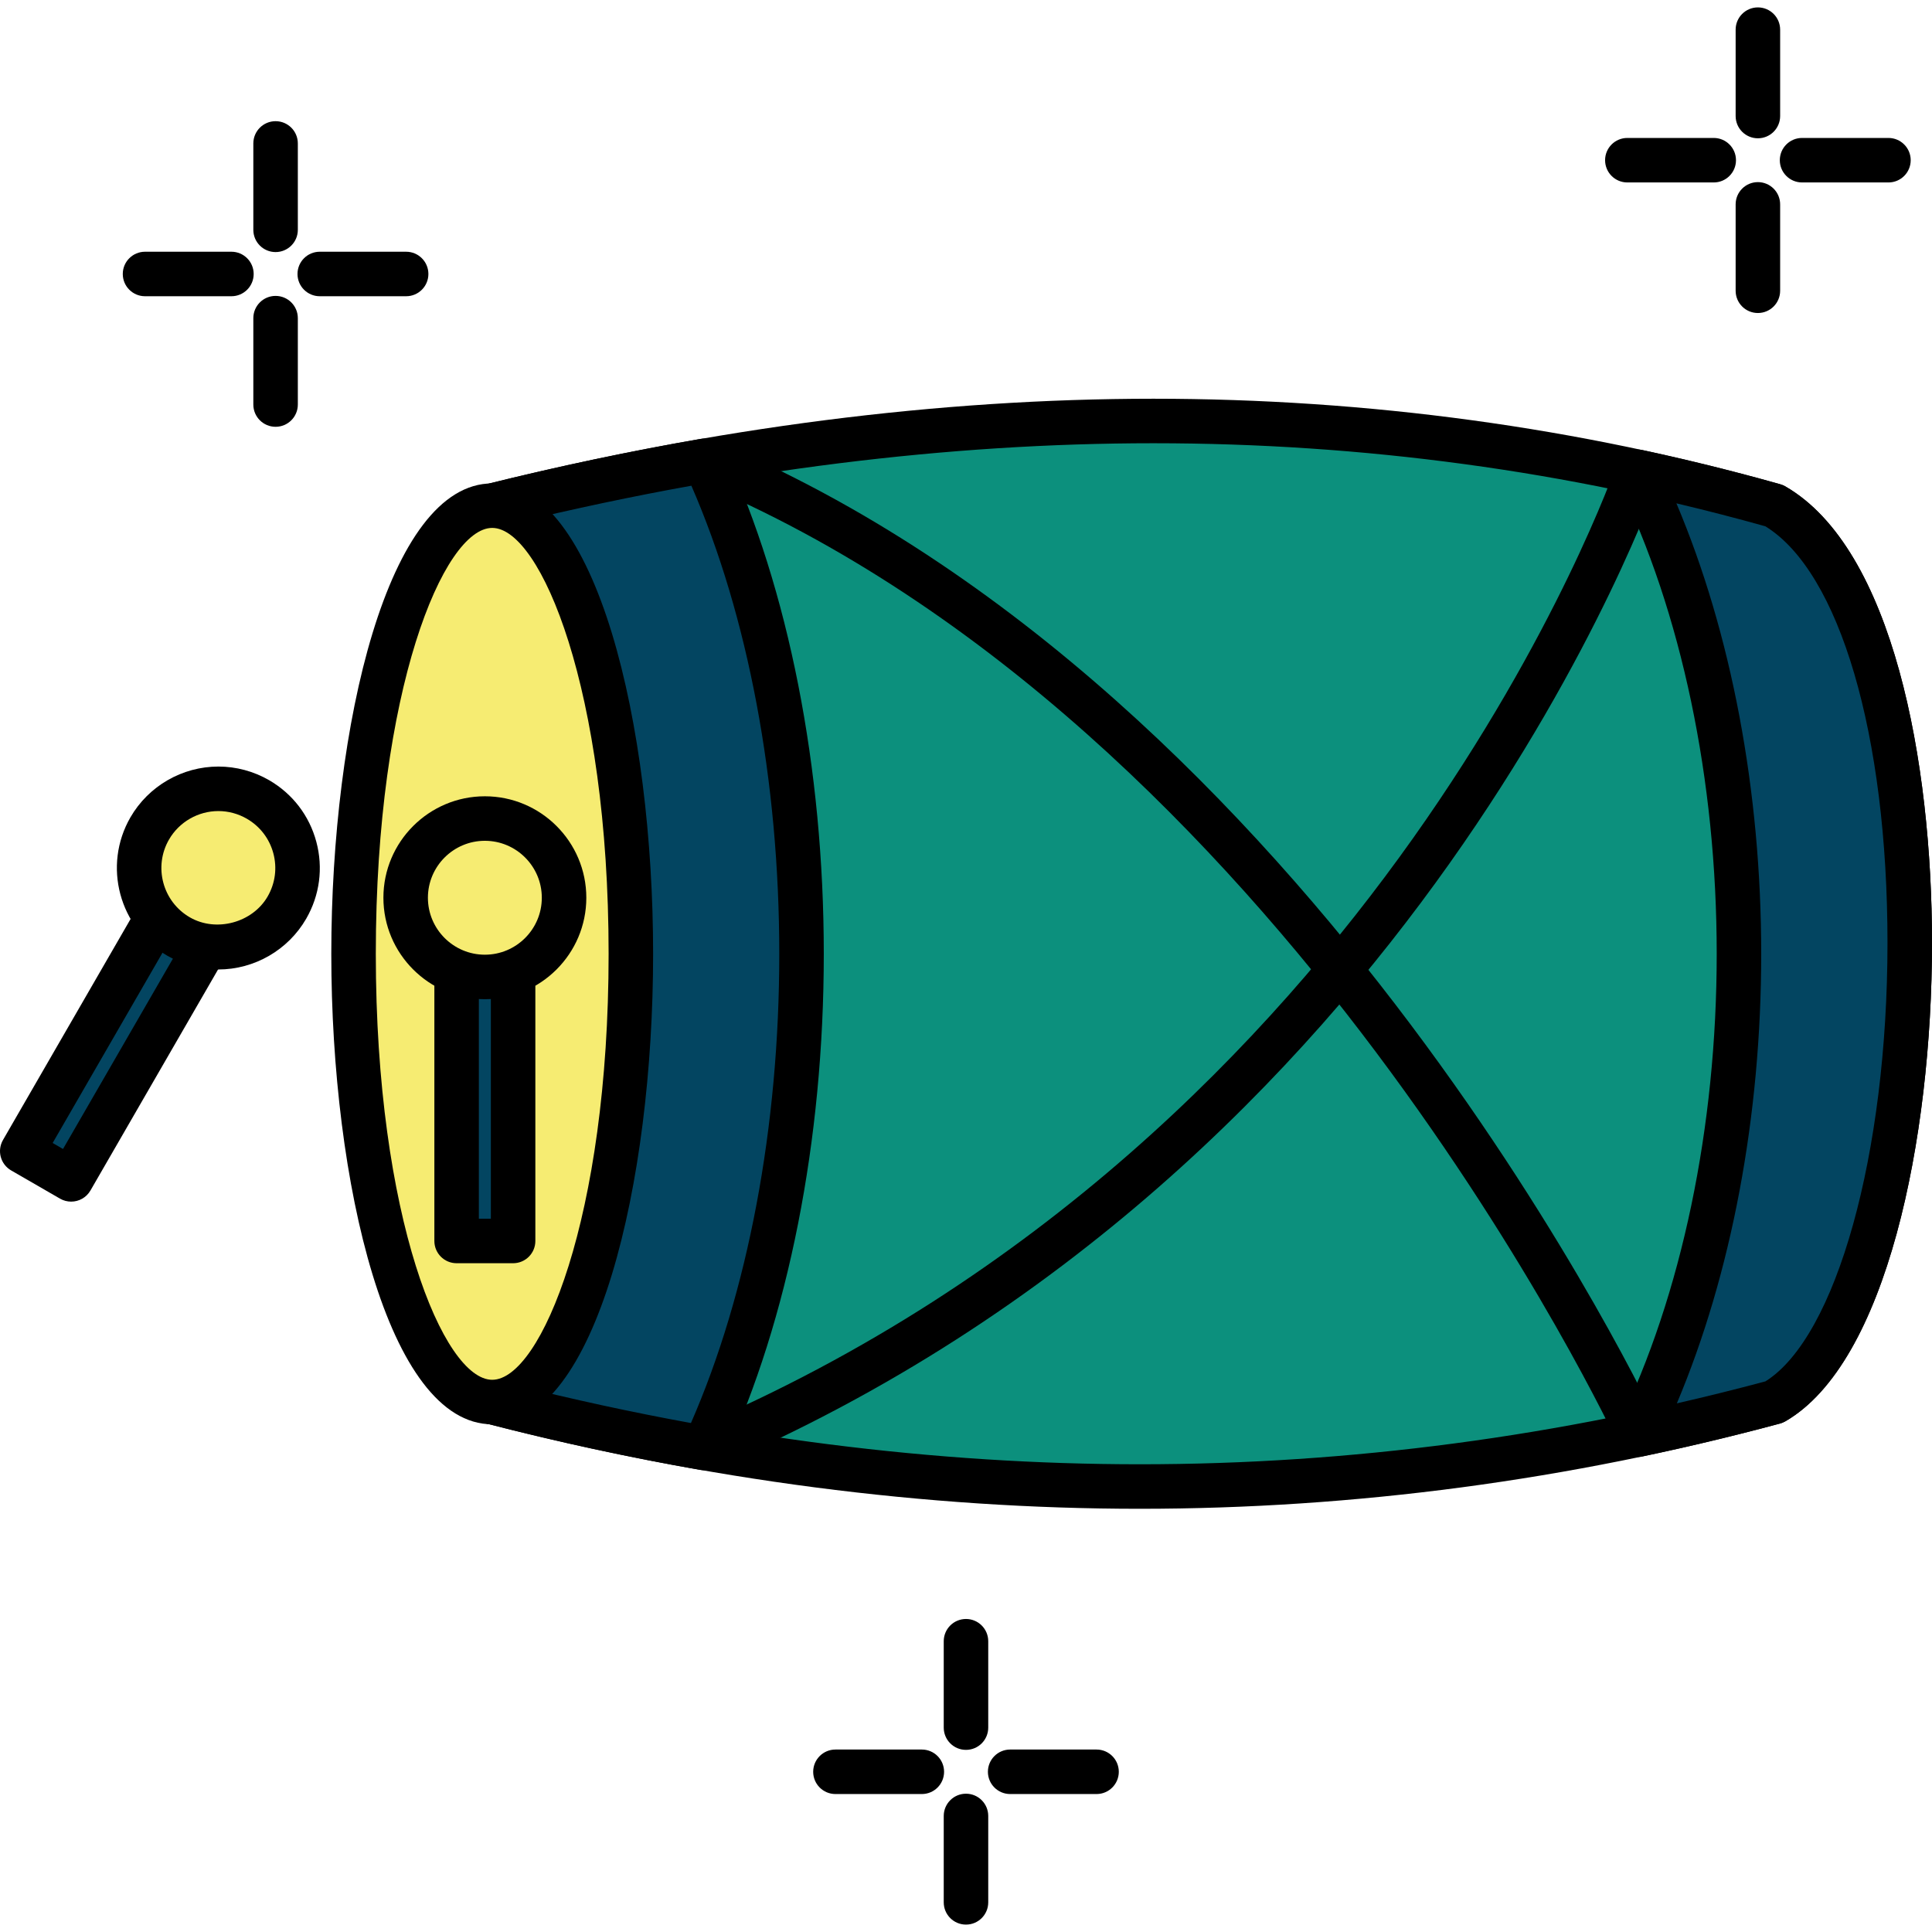 <svg id="Layer_1" height="512" viewBox="0 0 512 512" width="512" xmlns="http://www.w3.org/2000/svg"><g><g><g><path clip-rule="evenodd" d="m130.441 134.007c123.237-30.609 236.032-29.227 339.737 0 50.281 29.031 45.452 211.31 0 237.553-113.247 30.471-226.494 29.22-339.737 0z" fill="#0c907d" fill-rule="evenodd"/><path d="m302.086 399.844c-56.824 0-115.07-7.596-173.12-22.575-2.603-.671-4.423-3.021-4.423-5.71v-237.551c0-2.71 1.846-5.071 4.475-5.724 60.42-15.008 119.855-22.615 176.656-22.615 56.861 0 112.746 7.625 166.105 22.664.469.132.924.323 1.348.567 28.659 16.548 38.873 73.337 38.873 120.964 0 51.946-12.019 111.298-38.873 126.804-.443.256-.921.452-1.417.587-55.709 14.988-112.777 22.589-169.624 22.589zm-165.749-32.869c55.623 13.986 111.361 21.072 165.749 21.072 55.542 0 111.309-7.392 165.769-21.97 18.783-11.728 32.351-60.308 32.348-116.213 0-55.151-12.681-98.305-32.368-110.388-52.093-14.608-106.647-22.014-162.161-22.014-54.442 0-111.39 7.121-169.336 21.17v228.343z"/></g><g><path clip-rule="evenodd" d="m130.441 134.007c19.008-4.721 37.765-8.679 56.283-11.894 15.964 34.572 25.688 80.396 25.688 130.671 0 50.41-9.776 96.35-25.815 130.951-18.719-3.286-37.436-7.346-56.155-12.175v-237.553z" fill="#034561" fill-rule="evenodd"/><path d="m186.599 389.631c-.34 0-.68-.029-1.022-.089-18.76-3.291-37.807-7.42-56.61-12.272-2.603-.671-4.423-3.021-4.423-5.71v-237.552c0-2.71 1.846-5.071 4.475-5.724 18.99-4.717 38.067-8.748 56.697-11.982 2.623-.441 5.241.916 6.361 3.337 16.92 36.63 26.235 83.914 26.235 133.144 0 49.374-9.364 96.762-26.365 133.429-.98 2.112-3.085 3.419-5.348 3.419zm-50.262-22.656c15.555 3.91 31.248 7.314 46.771 10.144 15.114-34.557 23.407-78.489 23.407-124.336 0-45.712-8.253-89.549-23.292-124.062-15.448 2.779-31.182 6.104-46.887 9.911v228.343z"/></g><g><path clip-rule="evenodd" d="m130.441 371.557c20.238 0 36.744-53.355 36.744-118.775s-16.506-118.777-36.744-118.777-36.746 53.357-36.746 118.777 16.508 118.775 36.746 118.775z" fill="#f6ec72" fill-rule="evenodd"/><path d="m130.44 377.453c-27.698 0-42.642-64.235-42.642-124.673s14.944-124.673 42.642-124.673 42.642 64.235 42.642 124.673-14.944 124.673-42.642 124.673zm0-237.551c-12.88 0-30.848 42.942-30.848 112.878s17.968 112.878 30.848 112.878 30.848-42.942 30.848-112.878-17.968-112.878-30.848-112.878z"/></g><g><path clip-rule="evenodd" d="m433.981 125.023c16.733 34.211 26.862 78.886 26.862 127.76 0 48.705-10.058 93.237-26.688 127.404 12.009-2.522 24.014-5.398 36.023-8.627 45.452-26.243 50.281-208.522 0-237.553-11.945-3.367-24.009-6.363-36.197-8.984z" fill="#034561" fill-rule="evenodd"/><path d="m434.156 386.083c-1.794 0-3.519-.821-4.65-2.269-1.385-1.777-1.638-4.184-.654-6.208 16.828-34.571 26.094-78.901 26.094-124.822 0-46.089-9.327-90.542-26.264-125.168-.99-2.03-.737-4.446.654-6.226s3.677-2.617 5.883-2.131c12.249 2.632 24.55 5.684 36.561 9.073.472.132.924.323 1.348.567 28.658 16.549 38.872 73.338 38.872 120.965 0 51.946-12.019 111.298-38.873 126.804-.443.256-.921.452-1.417.587-12.025 3.234-24.251 6.162-36.342 8.702-.403.086-.809.126-1.212.126zm10.11-252.694c14.544 34.364 22.474 76.246 22.474 119.395 0 43.022-7.89 84.809-22.356 119.118 7.844-1.794 15.696-3.743 23.471-5.825 18.783-11.728 32.351-60.308 32.348-116.213 0-55.151-12.684-98.305-32.371-110.391-7.766-2.177-15.653-4.215-23.566-6.084z"/></g><g><path d="m428.797 382.651c-.87-1.895-88.938-190.198-244.347-255.093l4.544-10.884c159.71 66.692 249.631 259.116 250.52 261.051z"/></g><g><path d="m188.914 389.156-4.636-10.844c182.167-77.824 243.517-253.414 244.116-255.179l11.172 3.781c-.613 1.813-63.5 182.29-250.652 262.242z"/></g><g><g><path clip-rule="evenodd" d="m25.151 233.203h14.971v81.03h-14.971z" fill="#034561" fill-rule="evenodd" transform="matrix(-.866 -.5 .5 -.866 -75.96 527.082)"/><path d="m18.855 318.444c-.999 0-2.013-.253-2.943-.789l-12.963-7.484c-1.353-.783-2.344-2.07-2.747-3.582-.406-1.512-.193-3.121.587-4.475l40.514-70.176c.783-1.353 2.07-2.344 3.582-2.747 1.515-.4 3.121-.19 4.475.587l12.966 7.487c2.822 1.63 3.787 5.238 2.16 8.057l-40.517 70.173c-1.094 1.893-3.075 2.949-5.114 2.949zm-4.901-15.54 2.747 1.587 34.62-59.956-2.75-1.589z"/></g><g><circle clip-rule="evenodd" cx="57.857" cy="230.035" fill="#f6ec72" fill-rule="evenodd" r="20.989"/><path d="m57.837 256.924c-4.696 0-9.338-1.247-13.424-3.605-12.84-7.415-17.254-23.891-9.842-36.728 4.792-8.296 13.721-13.447 23.307-13.447 4.696 0 9.338 1.247 13.424 3.605 6.22 3.594 10.668 9.39 12.526 16.327 1.86 6.939.904 14.184-2.689 20.404-4.787 8.293-13.716 13.444-23.302 13.444zm.041-41.985c-5.385 0-10.403 2.894-13.09 7.55-4.161 7.205-1.685 16.453 5.523 20.614 6.997 4.043 16.617 1.408 20.614-5.523 2.018-3.493 2.554-7.559 1.512-11.452-1.045-3.893-3.542-7.147-7.032-9.163-2.295-1.324-4.899-2.026-7.527-2.026z"/></g></g><g><g><path clip-rule="evenodd" d="m121.007 247.839h14.97v81.031h-14.97z" fill="#034561" fill-rule="evenodd"/><path d="m135.978 334.768h-14.97c-3.257 0-5.897-2.64-5.897-5.897v-81.031c0-3.257 2.641-5.897 5.897-5.897h14.97c3.257 0 5.897 2.64 5.897 5.897v81.031c0 3.257-2.641 5.897-5.897 5.897zm-9.074-11.794h3.176v-69.237h-3.176z"/></g><g><path clip-rule="evenodd" d="m128.494 258.902c11.561 0 20.989-9.428 20.989-20.989s-9.428-20.991-20.989-20.991-20.991 9.43-20.991 20.991c0 11.56 9.43 20.989 20.991 20.989z" fill="#f6ec72" fill-rule="evenodd"/><path d="m128.494 264.8c-14.826 0-26.889-12.062-26.889-26.889 0-14.824 12.062-26.886 26.889-26.886 14.824 0 26.886 12.062 26.886 26.886 0 14.827-12.063 26.889-26.886 26.889zm0-41.98c-8.322 0-15.094 6.77-15.094 15.091 0 8.322 6.773 15.094 15.094 15.094 8.322 0 15.091-6.773 15.091-15.094 0-8.322-6.769-15.091-15.091-15.091z"/></g></g></g><g><g><path d="m73.032 113.106c-3.257 0-5.897-2.64-5.897-5.897v-22.895c0-3.257 2.641-5.897 5.897-5.897 3.257 0 5.897 2.641 5.897 5.897v22.895c0 3.256-2.64 5.897-5.897 5.897zm0-46.302c-3.257 0-5.897-2.641-5.897-5.897v-22.895c0-3.257 2.641-5.897 5.897-5.897 3.257 0 5.897 2.64 5.897 5.897v22.895c0 3.256-2.64 5.897-5.897 5.897z"/></g><g><path d="m107.632 78.506h-22.895c-3.257 0-5.897-2.64-5.897-5.897s2.641-5.897 5.897-5.897h22.895c3.257 0 5.897 2.641 5.897 5.897 0 3.257-2.64 5.897-5.897 5.897zm-46.302 0h-22.895c-3.257 0-5.897-2.64-5.897-5.897s2.64-5.897 5.897-5.897h22.895c3.257 0 5.897 2.641 5.897 5.897 0 3.257-2.64 5.897-5.897 5.897z"/></g></g><g><g><path d="m465.859 82.952c-3.257 0-5.897-2.641-5.897-5.897v-22.895c0-3.257 2.641-5.897 5.897-5.897 3.257 0 5.897 2.64 5.897 5.897v22.895c0 3.257-2.64 5.897-5.897 5.897zm0-46.302c-3.257 0-5.897-2.64-5.897-5.897v-22.895c0-3.257 2.641-5.897 5.897-5.897 3.257 0 5.897 2.64 5.897 5.897v22.895c0 3.257-2.64 5.897-5.897 5.897z"/></g><g><path d="m500.459 48.352h-22.895c-3.257 0-5.897-2.64-5.897-5.897s2.641-5.897 5.897-5.897h22.895c3.257 0 5.897 2.641 5.897 5.897 0 3.257-2.64 5.897-5.897 5.897zm-46.302 0h-22.895c-3.257 0-5.897-2.64-5.897-5.897s2.64-5.897 5.897-5.897h22.895c3.257 0 5.897 2.641 5.897 5.897 0 3.257-2.64 5.897-5.897 5.897z"/></g></g><g><g><path d="m255.997 510.039c-3.257 0-5.897-2.64-5.897-5.897v-22.895c0-3.257 2.64-5.897 5.897-5.897s5.897 2.641 5.897 5.897v22.895c0 3.257-2.64 5.897-5.897 5.897zm0-46.305c-3.257 0-5.897-2.641-5.897-5.897v-22.895c0-3.257 2.64-5.897 5.897-5.897s5.897 2.64 5.897 5.897v22.895c0 3.257-2.64 5.897-5.897 5.897z"/></g><g><path d="m290.597 475.439h-22.895c-3.257 0-5.897-2.64-5.897-5.897s2.641-5.897 5.897-5.897h22.895c3.257 0 5.897 2.64 5.897 5.897s-2.64 5.897-5.897 5.897zm-46.302 0h-22.895c-3.257 0-5.897-2.64-5.897-5.897s2.64-5.897 5.897-5.897h22.895c3.257 0 5.897 2.64 5.897 5.897s-2.64 5.897-5.897 5.897z"/></g></g></g></svg>